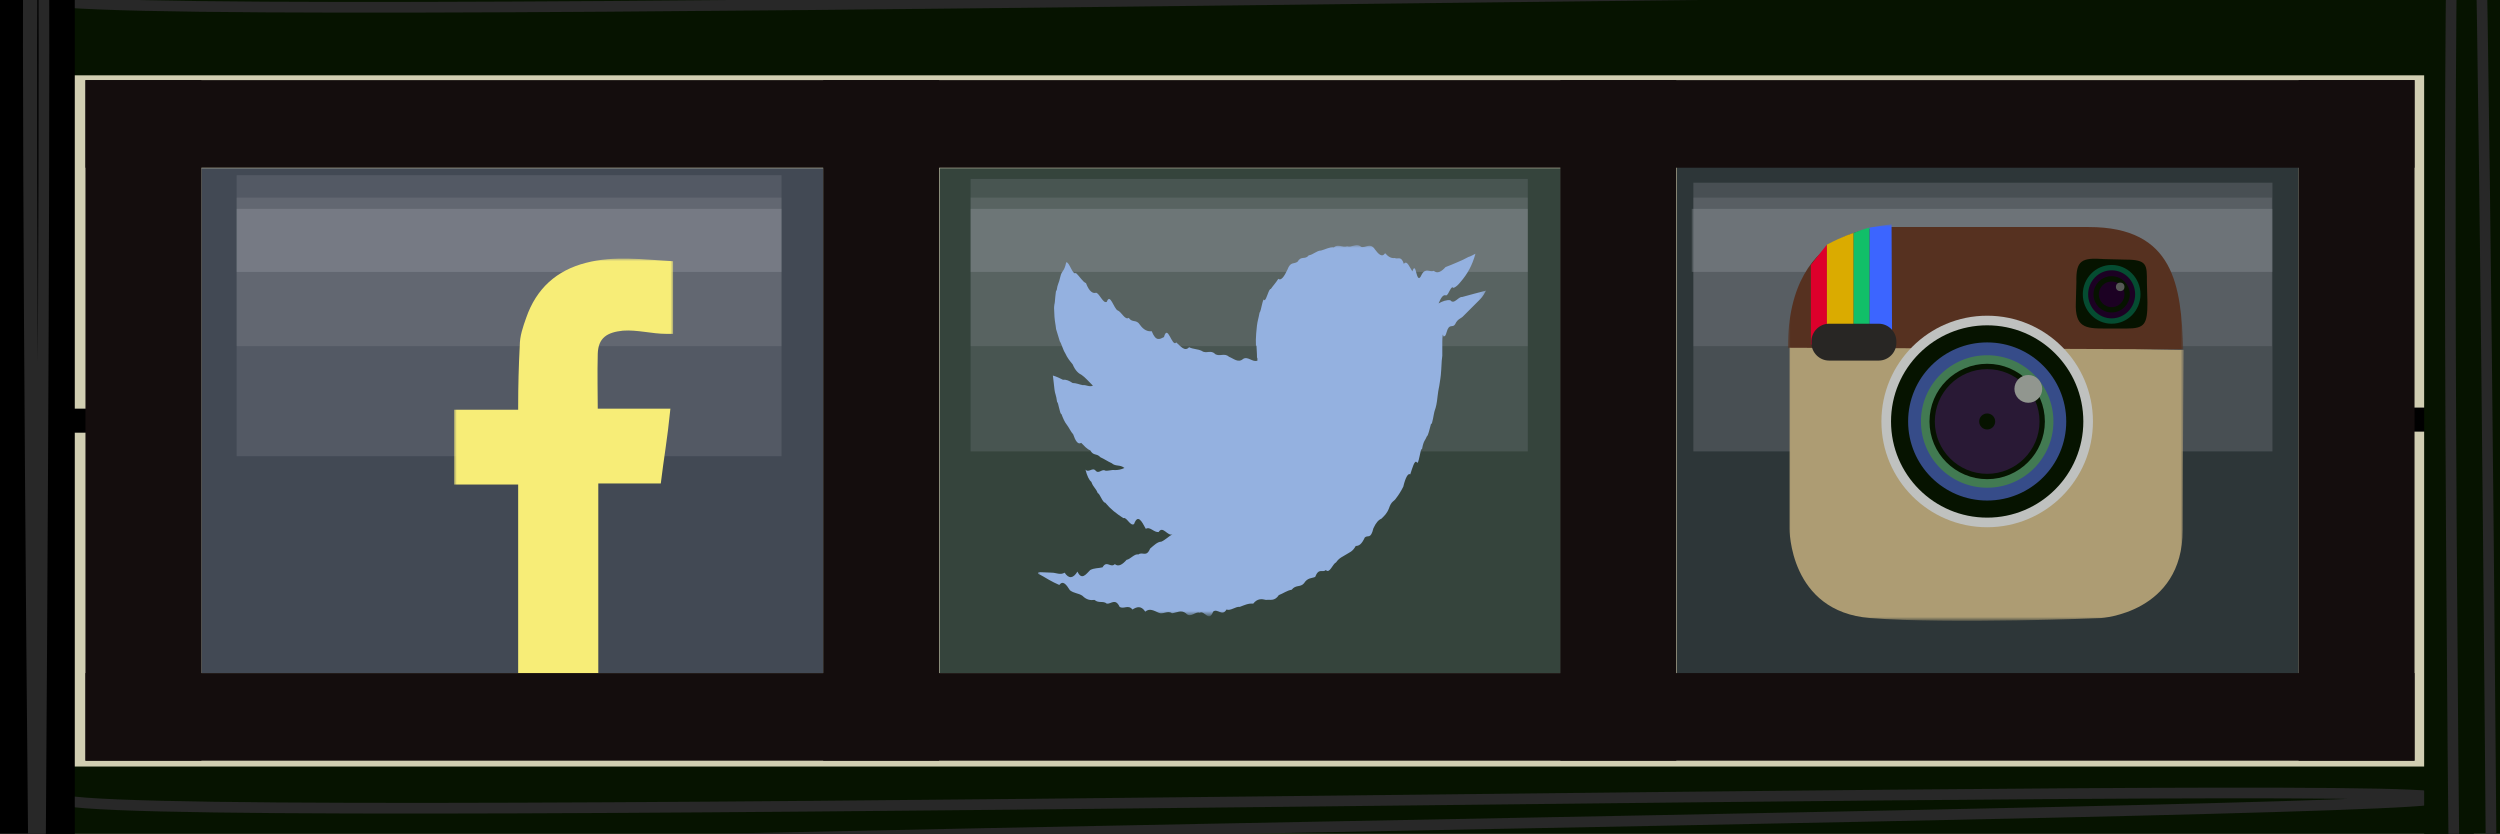 <?xml version="1.0" encoding="utf-8"?>
<!-- Generator: Adobe Illustrator 16.0.0, SVG Export Plug-In . SVG Version: 6.00 Build 0)  -->
<!DOCTYPE svg PUBLIC "-//W3C//DTD SVG 1.1//EN" "http://www.w3.org/Graphics/SVG/1.1/DTD/svg11.dtd">
<svg version="1.1" id="Layer_1" xmlns="http://www.w3.org/2000/svg" xmlns:xlink="http://www.w3.org/1999/xlink" x="0px" y="0px"
	 width="100%" height="100%" viewBox="0 0 468 156.1" enable-background="new 0 0 468 156.1" xml:space="preserve" preserveAspectRatio="none">
<g id="wall_x5F_fill">
	<rect id="wall_x5F_colour" x="-1392" y="-64.5" fill="#D1CEB2" width="1920" height="1080"/>
</g>
<g id="ventilation">
	<g id="Social_x5F_network_x5F_logo">
		<g id="fb_x5F_logo_2_">
			<rect id="fb_x5F_glass_x5F_panel_2_" x="37.7" y="31.5" fill="#424954" width="116.4" height="94.5"/>
			
				<rect id="fb_x5F_light_x5F_panel3_2_" x="44.3" y="32.8" opacity="0.2" fill="#979CA5" enable-background="new    " width="102" height="52.6"/>
			
				<rect id="fb_x5F_light_x5F_panel2_2_" x="44.3" y="37" opacity="0.15" fill="#B4B8BF" enable-background="new    " width="102" height="27.8"/>
			
				<rect id="fb_x5F_light_x5F_panel1_2_" x="44.3" y="39.1" opacity="0.24" fill="#B4B8BF" enable-background="new    " width="102" height="11.8"/>
			<defs>
				<filter id="Adobe_OpacityMaskFilter" filterUnits="userSpaceOnUse" x="85" y="48.4" width="41" height="78.3">
					<feFlood  style="flood-color:white;flood-opacity:1" result="back"/>
					<feBlend  in="SourceGraphic" in2="back" mode="normal"/>
				</filter>
			</defs>
			<mask maskUnits="userSpaceOnUse" x="85" y="48.4" width="41" height="78.3" id="fb_x5F_path_1_">
				<g filter="url(#Adobe_OpacityMaskFilter)">
					<g>
						<g>
							<g>
								<g>
									<defs>
										<rect id="SVGID_1_" x="40.4" y="2.2" width="132.7" height="185.7"/>
									</defs>
									<clipPath id="SVGID_2_">
										<use xlink:href="#SVGID_1_"  overflow="visible"/>
									</clipPath>
								</g>
								<g>
									<defs>
										<rect id="SVGID_3_" x="40.4" y="2.2" width="132.7" height="185.7"/>
									</defs>
									<defs>
										<rect id="SVGID_4_" x="-30.4" y="-82.5" width="248.4" height="381.1"/>
									</defs>
									<clipPath id="SVGID_5_">
										<use xlink:href="#SVGID_3_"  overflow="visible"/>
									</clipPath>
									<clipPath id="SVGID_6_" clip-path="url(#SVGID_5_)">
										<use xlink:href="#SVGID_4_"  overflow="visible"/>
									</clipPath>
									
										<path clip-path="url(#SVGID_6_)" fill="none" stroke="#061300" stroke-width="2" stroke-linecap="round" stroke-linejoin="round" d="
										M42.6,4.6c0,4.6,127.1-5.4,127.1,0c0,4.6-128.8,1.5-128.8,6.1c0,5.3,128.5-3.9,128.5,0c0,5-125.8,0.6-125.8,5.5
										c0,4.5,125-4.8,125,0c0,4.6-126.8,0.6-126.8,6.1c0,3.9,125.2-4.1,125.2,0c0,5.4-125.4,1.2-125.4,5.6c0,4,126-5.1,126,0
										c0,5.4-124,2.2-124,6.5c0,4.1,124.7-5.5,124.7,0c0,4.5-126.9,1.4-126.9,6.8c0,4.4,125.3-4.9,125.3,0
										c0,4.2-120.5,1.6-120.5,5.5c0,5.1,120.3-5.2,120.3,0c0,5.5-119.1,0.8-119.1,5.6c0,5.4,125.2-5.1,125.2,0
										c0,5.4-130.9,2.4-130.9,6.7c0,5.5,125.7-4.7,125.7,0c0,5.1-120.7,0.8-120.7,5.7c0,5.2,123.5-5.1,123.5,0
										C170.2,69.8,43,65,43,70.1c0,5.2,129.6-4.4,129.6,0c0,4.2-129.9,1-129.9,5.4c0,4.7,123.4-4,123.4,0
										c0,5.1-119.8,1.1-119.8,6.5c0,5.6,120.1-4.6,120.1,0c0,4.3-120.8,1.1-120.8,6.4c0,4.2,124-4.3,124,0
										c0,5.2-123.2,1.5-123.2,6.3c0,4.8,122.2-5.2,122.2,0c0,4.7-123.3,0.3-123.3,5.5c0,5,121.8-4,121.8,0
										c0,5.2-122.5,2.1-122.5,6.8c0,5.5,125.7-5,125.7,0c0,4.9-125.8,1-125.8,6.5c0,5.4,123.8-5.6,123.8,0
										c0,4.7-125.7,2-125.7,6.4c0,5.6,124.8-4.3,124.8,0c0,4.2-122.3,1.1-122.3,5.8c0,4.7,125.2-4.9,125.2,0
										c0,5.2-124,1.7-124,6.3c0,5.1,120-4,120,0c0,4.3-124.8,0.6-124.8,5.5c0,4.8,130.1-5,130.1,0c0,4.7-128.9,1.4-128.9,5.8
										c0,3.9,126.4-5.2,126.4,0c0,5.1-122.6,1.1-122.6,5.5c0,4,121.4-5.5,121.4,0c0,4.2-125.2,1.3-125.2,5.9
										c0,5.5,124.5-5.7,124.5,0c0,4.9-123.1,0.4-123.1,5.8c0,4,122.5-5.3,122.5,0s-120.2,2.9-120.2,6.9c0,4.5,119.5-5.2,119.5,0
										c0,5.4-119.3,2.6-119.3,6.7c0,4.8,125.3-4.2,125.3,0c0,5.1-127.4,0.7-127.4,5.4s122.4-3.9,122.4,0c0,4.3-125,2.6-125,6.6
										c0,4.2,130-4.7,130,0"/>
								</g>
							</g>
						</g>
					</g>
				</g>
			</mask>
			<path id="fb_x5F_path" mask="url(#fb_x5F_path_1_)" fill="#F7ED77" d="M112,126.5c0-11.9,0-23,0-36c4,0,7.7,0,11.7,0
				c0.6-5,1.2-8,1.8-14c-4.6,0-9.1,0-13.6,0c0-2-0.1-6.8,0-10.3c0.1-3,1.8-4,4.7-4.3c2.7-0.2,5.4,0.6,8.2,0.6c0.4,0,0.8,0,1.2,0
				c0-6,0-9.4,0-13.6c-5.6-0.3-10.9-1.1-16.3,0.3c-5.5,1.4-9.3,4.8-11.2,10.3c-0.6,1.7-1.2,3.4-1.2,5.2C97.1,68.5,97,72.3,97,76
				c0,0.4,0,0.7,0,0.7c-4,0-7,0-12,0c0,6,0,9,0,14c5,0,8,0,12,0c0,13,0,24.4,0,36h15V126.5z"/>
		</g>
		<g id="twitter_x5F_logo_2_">
			<rect id="twt_x5F_glass_x5F_panel_2_" x="175.9" y="31.5" fill="#35443C" width="116.3" height="94.5"/>
			
				<rect id="twt_x5F_light_x5F_panel3_2_" x="181.7" y="33.5" opacity="0.2" fill="#979CA5" enable-background="new    " width="104.3" height="51"/>
			
				<rect id="twt_x5F_light_x5F_panel2_2_" x="181.7" y="37" opacity="0.15" fill="#B4B8BF" enable-background="new    " width="104.3" height="27.8"/>
			
				<rect id="twt_x5F_light_x5F_panel1_4_" x="181.7" y="39.1" opacity="0.23" fill="#B4B8BF" enable-background="new    " width="104.3" height="11.8"/>
			<defs>
				<filter id="Adobe_OpacityMaskFilter_1_" filterUnits="userSpaceOnUse" x="194.3" y="45.9" width="83.9" height="69.5">
					<feFlood  style="flood-color:white;flood-opacity:1" result="back"/>
					<feBlend  in="SourceGraphic" in2="back" mode="normal"/>
				</filter>
			</defs>
			<mask maskUnits="userSpaceOnUse" x="194.3" y="45.9" width="83.9" height="69.5" id="twitter_x5F_path_1_">
				<g filter="url(#Adobe_OpacityMaskFilter_1_)">
					<g>
						<g>
							<g>
								<g>
									<defs>
										<rect id="SVGID_7_" x="121.8" y="-31.4" width="219.7" height="216.6"/>
									</defs>
									<clipPath id="SVGID_8_">
										<use xlink:href="#SVGID_7_"  overflow="visible"/>
									</clipPath>
								</g>
								<g>
									<defs>
										<rect id="SVGID_9_" x="121.8" y="-31.4" width="219.7" height="216.6"/>
									</defs>
									<defs>
										<rect id="SVGID_10_" x="-7.6" y="-120.8" width="437.4" height="422.2"/>
									</defs>
									<clipPath id="SVGID_11_">
										<use xlink:href="#SVGID_9_"  overflow="visible"/>
									</clipPath>
									<clipPath id="SVGID_12_" clip-path="url(#SVGID_11_)">
										<use xlink:href="#SVGID_10_"  overflow="visible"/>
									</clipPath>
									
										<path clip-path="url(#SVGID_12_)" fill="none" stroke="#061300" stroke-width="2" stroke-linecap="round" stroke-linejoin="round" d="
										M124.5,181.5c5.1,0-6-207.1,0-207.1c5,0,1.9,209.9,7,209.9c5.9,0-4.2-209.4,0-209.4c5.5,0,0.9,204.8,6.3,204.8
										c4.9,0-5.3-203.4,0-203.4c5,0,0.9,206.5,7.1,206.5c4.3,0-4.5-203.8,0-203.8c5.9,0,1.6,204.1,6.4,204.1
										c4.4,0-5.6-205.2,0-205.2c6,0,2.8,201.8,7.5,201.8c4.5,0-6-202.9,0-202.9c5,0,1.8,206.7,7.9,206.7c4.8,0-5.4-203.9,0-203.9
										c4.6,0,2,195.8,6.3,195.8c5.6,0-5.7-195.5,0-195.5c6,0,1.1,193.5,6.4,193.5c5.9,0-5.6-203.7,0-203.7
										c5.9,0,3,213.5,7.7,213.5c6.1,0-5.2-204.7,0-204.7c5.6,0,1.1,196.2,6.6,196.2c5.7,0-5.6-201,0-201
										c5.6,0,0.6,207.2,6.1,207.2c5.8,0-4.9-211.4,0-211.4c4.7,0,1.3,211.7,6.1,211.7c5.2,0-4.3-200.8,0-200.8
										c5.6,0,1.5,194.6,7.5,194.6c6.2,0-5.1-195.2,0-195.2c4.8,0,1.5,196.4,7.4,196.4c4.7,0-4.7-201.8,0-201.8
										c5.7,0,2,200.4,7.2,200.4s-5.7-198.7,0-198.7c5.1,0,0.6,200.6,6.3,200.6c5.5,0-4.4-198,0-198c5.7,0,2.6,199.3,7.8,199.3
										c6.1,0-5.5-204.7,0-204.7c5.4,0,1.4,204.9,7.5,204.9c5.9,0-6.1-201.5,0-201.5c5.2,0,2.6,204.6,7.3,204.6
										c6.1,0-4.7-203.1,0-203.1c4.6,0,1.5,198.8,6.6,198.8c5.2,0-5.4-203.7,0-203.7c5.7,0,2.1,201.9,7.2,201.9
										c5.6,0-4.4-195,0-195c4.7,0,0.9,203.2,6.3,203.2c5.3,0-5.5-212.2,0-212.2c5.1,0,1.8,210.1,6.7,210.1
										c4.3,0-5.7-205.9,0-205.9c5.6,0,1.4,199.5,6.3,199.5c4.3,0-6-197.4,0-197.4c4.6,0,1.7,203.8,6.8,203.8
										c6.1,0-6.3-202.6,0-202.6c5.4,0,0.7,200.2,6.7,200.2c4.4,0-5.8-199.3,0-199.3c5.9,0,3.5,195.3,7.9,195.3
										c4.9,0-5.7-194.2,0-194.2c5.9,0,3.2,193.8,7.7,193.8c5.3,0-4.7-204,0-204c5.6,0,1,207.6,6.2,207.6c5.1,0-4.3-199.1,0-199.1
										c4.8,0,3.2,203.5,7.6,203.5c4.6,0-5.2-211.9,0-211.9c5.3,0,0.4,204.8,6.1,204.8c6.2,0-5.2-198.4,0-198.4"/>
								</g>
							</g>
						</g>
					</g>
				</g>
			</mask>
			<path id="twitter_x5F_path" mask="url(#twitter_x5F_path_1_)" fill="#94B1E0" d="M273.4,52.8c1.3-1.5,2.2-3.1,2.8-5.3
				c-0.6,0.3-0.9,0.5-1.3,0.6c-0.7,0.4-1.4,0.7-2.1,1s-1.4,0.6-2.2,0.9c-0.7,0.8-1.5,1.3-2.2,0.7c-0.7,0.3-1.5-0.6-2.2,0.6
				c-0.4,0.9-0.7,1.1-1,0c-0.3-1.3-0.5-1.4-0.8-0.5c-0.5-0.7-1-2.2-1.6-1.4c-0.5-1.6-1.1-0.8-1.7-1.1c-0.6,0.1-1.2-0.2-1.8-0.9
				c-0.6,0.9-1.3,0.1-1.9-0.7c-0.9-1.4-1.8-0.2-2.6-0.5c-0.9-0.8-1.7,0.2-2.6-0.1c-0.9,0.3-1.7-0.5-2.5,0.2
				c-0.8-0.1-1.6,0.4-2.4,0.6c-0.8,0-1.5,0.8-2.3,0.9c-0.7,0.9-1.4,0-2.1,1.2c-0.7,0.5-1.3-0.1-1.9,1.5c-0.6,1.3-1.2,2.1-1.7,1.7
				c-0.5,0.8-1,1.3-1.4,1.9c-0.4-0.1-0.8,2.1-1.2,2.1c-0.3-0.7-0.6,2.1-0.9,2.3c-0.2,1.1-0.4,1.6-0.5,2.5c-0.1,0.9-0.2,2-0.2,2.6
				c0,2.6,0.1-0.6,0.2,2.7c0,1.3,0.1,0.2,0.1,1.2c-0.9,0.4-1.8-0.9-2.7-0.3c-0.9,0.8-1.8-0.1-2.6-0.4c-0.9-0.8-1.7,0-2.6-0.5
				c-0.8-0.9-1.7,0-2.5-0.6c-0.8-0.4-1.6-0.3-2.4-0.7c-0.8,0.9-1.6-0.2-2.4-0.9c-0.8,1-1.6-3.6-2.3-1c-0.8,0.4-1.5,0.9-2.3-1.1
				c-0.7,0.1-1.5-0.2-2.2-1.2c-0.7-1.1-1.4-0.3-2.1-1.3c-0.7,0.5-1.4-1.2-2.1-1.4c-0.7-0.4-1.4-3.3-2-1.6c-0.7,0.4-1.3-1.5-2-1.7
				c-0.6,0.2-1.3-0.2-1.9-1.8c-0.6-0.2-1.2-1.3-1.9-1.9c-0.6,0.5-1.2-2.1-1.8-2c-0.4,1.9-0.8,1.4-1.1,2.7c-0.3,1.4-0.5,1.2-0.7,2.6
				c-0.2-0.4-0.3,2.5-0.4,2.5c-0.1,0.8-0.1,0.4,0,2.4c0.1,1.2,0.2,1.3,0.3,2.3c0.2,0.6,0.4,1.3,0.7,2.3c0.3,0.4,0.6,1.6,1,2.2
				c0.4,0.9,0.9,1.5,1.4,2.1c0.5,1.2,1.1,1.7,1.7,2c0.6,0.4,1.3,1.2,2.1,2c-0.7,0.3-1.3-0.2-1.9-0.1c-0.6-0.1-1.2-0.4-1.9-0.4
				c-0.6-0.4-1.2-0.7-1.8-0.6c-0.6-0.3-1.2-0.6-1.9-0.8c0.1,1,0.2,1.5,0.3,2.6c0.1,0.9,0.3,0.9,0.5,2.4c0.2-0.2,0.5,2.3,0.8,2.2
				c0.3,0.8,0.6,1.5,1,2c0.4,0.5,0.8,1.4,1.2,1.8c0.4,1.2,0.9,2,1.5,1.6c0.5,0.5,1.1,1.2,1.7,1.4c0.6,1.1,1.2,0.5,1.9,1.3
				c0.7,0.3,1.4,0.8,2.1,1.1c0.8,0.7,1.5,0.2,2.4,0.9c-0.6,0.3-1.2,0.4-1.8,0.4c-0.6-0.1-1.2,0.2-1.8,0.1c-0.6-0.4-1.2,0.7-1.8,0
				s-1.3,0.5-1.9-0.2c0.3,1.2,0.7,2,1.1,2.3c0.4,1.1,0.8,1.1,1.2,2.1c0.4,0.1,0.9,1.8,1.4,1.8c0.5,0.6,1,1.1,1.6,1.6
				s1.2,0.9,1.8,1.3c0.6-0.3,1.3,1.6,2,1.1c0.7-1.9,1.4-0.6,2.2,0.9c0.8-0.5,1.5,0.7,2.4,0.6c0.8-1.3,1.7,0.9,2.6,0.4
				c-0.7,0.4-1.4,1.1-2.1,1.4c-0.7,0-1.4,0.7-2.1,1.3c-0.7,1.7-1.4,0.5-2.2,1.1c-0.7-0.2-1.5,0.9-2.2,1c-0.7,0.8-1.5,1.4-2.2,0.8
				c-0.8,0.8-1.5-0.8-2.3,0.6c-0.8,0.2-1.5,0.1-2.3,0.5c-0.8,0.8-1.6,2-2.4,0.3c-0.8,1.3-1.6,1.4-2.4,0.2c-0.8,0.5-1.6,0-2.4,0
				c-0.8,0-1.6-0.1-2.5-0.1c0,0.1-0.1,0.2-0.1,0.3c0.7,0.3,1.3,0.7,2,1.1c0.7,0.4,1.3,0.7,2,1c0.7-0.9,1.3-0.1,2,1
				c0.8,0.6,1.5,0.5,2.3,1c0.8,0.8,1.5,0.9,2.3,0.8c0.8,0.7,1.6,0.1,2.3,0.7c0.8,0.1,1.6-1.1,2.4,0.6c0.8,0.5,1.6-0.5,2.4,0.5
				c0.8-0.5,1.6-0.8,2.4,0.4c0.8-0.7,1.6-0.2,2.5,0.2c0.8,0.4,1.7-0.5,2.5,0.1c0.9-0.1,1.7-0.7,2.6,0c0.9,1,1.7-0.4,2.6-0.1
				c0.9-0.5,1.7,1.9,2.5-0.2c0.8-0.7,1.7,1,2.5-0.4c0.8,0.3,1.7-0.6,2.5-0.5c0.8-0.3,1.6-0.7,2.5-0.6c0.8-1,1.6-0.9,2.4-0.7
				c0.8-0.1,1.6,0.3,2.4-0.9c0.8-0.3,1.6-0.9,2.4-1c0.8-1,1.6-0.4,2.3-1.2c0.7-1.1,1.4-0.9,2.1-1.2c0.7-1.8,1.4-0.7,2-1.3
				c0.7,0.8,1.3-1.2,1.9-1.4c0.6-0.9,1.3-1.1,1.9-1.5s1.2-0.5,1.8-1.6c0.6,0,1.1-0.3,1.7-1.6c0.6-0.5,1.1,0.4,1.6-1.7
				c0.5-1.1,1-1.6,1.5-1.8c0.5-0.5,1-0.9,1.4-1.9c0.5-1.5,0.9-1.2,1.4-2c0.4-0.5,0.9-1.3,1.3-2.1c0.4-1.7,0.9-2.6,1.3-2.3
				c0.4-1.2,0.8-2.7,1.2-2.3c0.4,0.9,0.7-2.9,1-2.4c0.3-1.7,0.6-1.6,0.9-2.4c0.3-0.2,0.5-1.4,0.8-2.4c0.2,0.5,0.5-2,0.7-2.5
				c0.2-0.5,0.4-1.4,0.5-2.5c0.2-1.7,0.3-1.7,0.4-2.5c0.1-0.9,0.2-0.9,0.3-2.6c0.1-2.1,0.1-1.6,0.2-2.6c0-1.3,0-2,0-2.6
				c0-0.9,0.1-1.9,0.2-1c0.1-0.2,0.3,0.3,0.6-0.8c0.5-1.8,1.1-0.7,1.6-1.5c0.5-1.1,1.1-1,1.6-1.6c1-1,2.1-2.1,3.1-3.1
				c0.5-0.5,0.8-1.1,1.1-1.6c-0.8,0.2-1.5,0.4-2.3,0.6c-0.8,0.2-1.5,0.4-2.2,0.6c-0.7-0.1-1.5,1.5-2.2,0.6c-0.7-0.1-1.5,0.2-2.2,0.6
				c0.5-1.2,0.9-1.7,1.4-1.5c0.5,0,0.9-2,1.4-1.4C272.6,53.7,273,53.3,273.4,52.8z"/>
		</g>
		<g id="insta_x5F_logo">
			<rect id="insta_x5F_panel" x="313.9" y="31.2" fill="#2D3638" width="116.4" height="95"/>
			
				<rect id="insta_x5F_light_x5F_panel1_1_" x="317" y="34.2" opacity="0.2" fill="#B4B8BF" enable-background="new    " width="108.4" height="50.3"/>
			
				<rect id="insta_x5F_light_x5F_panel1" x="317" y="37" opacity="0.15" fill="#B4B8BF" enable-background="new    " width="108.3" height="27.8"/>
			
				<rect id="inst_x5F_light_x5F_panel1" x="316.7" y="39.1" opacity="0.23" fill="#B4B8BF" enable-background="new    " width="108.7" height="11.8"/>
			<defs>
				<filter id="Adobe_OpacityMaskFilter_2_" filterUnits="userSpaceOnUse" x="334.7" y="42" width="74.1" height="74.2">
					<feFlood  style="flood-color:white;flood-opacity:1" result="back"/>
					<feBlend  in="SourceGraphic" in2="back" mode="normal"/>
				</filter>
			</defs>
			<mask maskUnits="userSpaceOnUse" x="334.7" y="42" width="74.1" height="74.2" id="insta_x5F_path_1_">
				<g filter="url(#Adobe_OpacityMaskFilter_2_)">
					<g>
						<g>
							<g>
								<g>
									<defs>
										<rect id="SVGID_13_" x="261.9" y="-36.2" width="219.9" height="224.3"/>
									</defs>
									<clipPath id="SVGID_14_">
										<use xlink:href="#SVGID_13_"  overflow="visible"/>
									</clipPath>
								</g>
								<g>
									<defs>
										<rect id="SVGID_15_" x="261.9" y="-36.2" width="219.9" height="224.3"/>
									</defs>
									<defs>
										<rect id="SVGID_16_" x="144.4" y="-140.7" width="411.7" height="460.2"/>
									</defs>
									<clipPath id="SVGID_17_">
										<use xlink:href="#SVGID_15_"  overflow="visible"/>
									</clipPath>
									<clipPath id="SVGID_18_" clip-path="url(#SVGID_17_)">
										<use xlink:href="#SVGID_16_"  overflow="visible"/>
									</clipPath>
									
										<path clip-path="url(#SVGID_18_)" fill="none" stroke="#061300" stroke-width="2" stroke-linecap="round" stroke-linejoin="round" d="
										M478.2,185.1c0-5.6-210.7,6.6-210.7,0c0-5.5,213.5-1.8,213.5-7.4c0-6.4-213,4.7-213,0c0-6.1,208.4-0.7,208.4-6.6
										c0-5.4-207.2,5.8-207.2,0c0-5.5,210.2-0.7,210.2-7.4c0-4.7-207.5,5-207.5,0c0-6.5,207.8-1.4,207.8-6.7
										c0-4.9-208.9,6.2-208.9,0c0-6.6,205.6-2.7,205.6-7.9c0-4.9-206.7,6.6-206.7,0c0-5.5,210.4-1.6,210.4-8.3
										c0-5.3-207.7,5.9-207.7,0c0-5.1,199.7-1.9,199.7-6.6c0-6.1-199.5,6.3-199.5,0c0-6.6,197.5-0.9,197.5-6.7
										c0-6.5-207.5,6.2-207.5,0c0-6.5,216.9-2.9,216.9-8.1c0-6.7-208.4,5.7-208.4,0c0-6.2,200.1-0.9,200.1-6.9
										c0-6.3-204.8,6.1-204.8,0c0-6.2,210.9-0.4,210.9-6.5c0-6.3-214.9,5.3-214.9,0c0-5.1,215.2-1.2,215.2-6.5
										c0-5.7-204.6,4.8-204.6,0c0-6.1,198.6-1.3,198.6-7.9c0-6.8-199.2,5.6-199.2,0c0-5.2,200.3-1.3,200.3-7.8
										c0-5.1-205.6,5.1-205.6,0c0-6.2,204.2-1.8,204.2-7.6c0-5.7-202.5,6.3-202.5,0c0-5.7,204.4-0.3,204.4-6.6
										c0-6-201.8,4.9-201.8,0c0-6.3,203.1-2.5,203.1-8.2c0-6.7-208.4,6-208.4,0c0-5.9,208.6-1.2,208.6-7.9
										c0-6.5-205.2,6.7-205.2,0c0-5.7,208.3-2.5,208.3-7.7c0-6.7-206.8,5.2-206.8,0c0-5,202.7-1.3,202.7-7s-207.5,5.9-207.5,0
										c0-6.3,205.6-2,205.6-7.5c0-6.1-198.9,4.9-198.9,0c0-5.2,206.9-0.7,206.9-6.6c0-5.8-215.7,6-215.7,0
										c0-5.6,213.6-1.7,213.6-7c0-4.7-209.5,6.2-209.5,0c0-6.2,203.3-1.3,203.3-6.6c0-4.8-201.3,6.6-201.3,0
										c0-5,207.5-1.5,207.5-7.2c0-6.7-206.4,6.9-206.4,0c0-5.9,204-0.4,204-7.1c0-4.8-203.1,6.4-203.1,0
										c0-6.5,199.2-3.4,199.2-8.3c0-5.4-198.1,6.3-198.1,0c0-6.5,197.7-3.2,197.7-8.1c0-5.8-207.7,5.1-207.7,0
										c0-6.1,211.2-0.8,211.2-6.5c0-5.6-202.9,4.7-202.9,0c0-5.2,207.3-3.1,207.3-7.9c0-5.1-215.5,5.7-215.5,0"/>
								</g>
							</g>
						</g>
					</g>
				</g>
			</mask>
			<g id="insta_x5F_path" mask="url(#insta_x5F_path_1_)">
				<path fill="#AD9C73" d="M335,64.5h12.9h10.2l50.1,1h0.6c0,0-0.2,18.9-0.2,33.7c0,15.6-15.3,16.5-15.3,16.5s-28,1.2-43.2,0
					C334.9,114.5,335,99,335,99V64.5"/>
				<path fill="#563120" d="M334.8,65.1l73.9,0.3l0,0c-0.4-11.8-1.6-22.9-17.7-22.9h-36.7c0,0-19.7-1.6-19.6,22.7h0.2"/>
				<path fill="#061300" d="M402,56.6c0,4.1-0.5,4.9-3.9,4.9H394c-3.6,0-5.6-0.2-5.4-4.9l0.1-3.8c-0.1-4.1,1-4.6,5.2-4.3l4,0.1
					c4.1,0,4,1,4,4.2L402,56.6L402,56.6z"/>
				<ellipse fill="#1C0123" stroke="#054C31" stroke-miterlimit="10" cx="395.3" cy="55.1" rx="4.9" ry="5"/>
				<circle fill="none" stroke="#061300" stroke-miterlimit="10" cx="395.3" cy="55.1" r="2.9"/>
				<circle fill="#575956" cx="396.9" cy="53.7" r="0.8"/>
				<path fill="#DD002B" d="M339,49.6v14.9h3V45.8C342,45.8,341,47,339,49.6z"/>
				<path fill="#DAAB00" d="M342,45.8v18.7h5V43.6C347,43.6,345,44.2,342,45.8z"/>
				<path fill="#11BF68" d="M347,43.6v20.9h3V42.6C350,42.6,349,42.8,347,43.6z"/>
				<path fill="#3C65FF" d="M350,42.6v21.9h4.2L354.1,42C354.1,42,353,42.1,350,42.6z"/>
				<path fill="#282624" d="M355,64.2c0,1.8-1.5,3.3-3.3,3.3h-9.3c-1.8,0-3.3-1.5-3.3-3.3v-0.3c0-1.8,1.5-3.3,3.3-3.3h9.3
					c1.8,0,3.3,1.5,3.3,3.3V64.2z"/>
				<circle fill="#BFC1BF" cx="372" cy="78.9" r="19.8"/>
				<circle fill="#061300" cx="372" cy="78.9" r="18"/>
				<circle fill="#364C89" cx="372" cy="78.9" r="14.8"/>
				<circle fill="#427A52" cx="372" cy="78.9" r="12.4"/>
				<circle fill="#291935" stroke="#061300" stroke-miterlimit="10" cx="372" cy="78.9" r="10.3"/>
				<circle fill="#061300" cx="372" cy="78.9" r="1.5"/>
				<circle fill="#91968F" cx="379.7" cy="72.8" r="2.6"/>
			</g>
		</g>
	</g>
	<rect id="fulcrum_x5F_L" x="3.1" y="76.5" width="23.8" height="4.5"/>
	<rect id="fulcrum_x5F_R" x="441.1" y="76.3" width="23.8" height="4.5"/>
	<rect id="bar_x5F_vert1" x="16" y="15" fill="#140D0D" width="21.7" height="127.4"/>
	<rect id="bar_x5F_vert2" x="154.1" y="15" fill="#140D0D" width="21.7" height="127.4"/>
	<rect id="bar_x5F_vert3" x="292.1" y="15" fill="#140D0D" width="21.7" height="127.4"/>
	<rect id="bar_x5F_vert4" x="430.3" y="15" fill="#140D0D" width="21.7" height="127.4"/>
	<rect id="bar_x5F_hor1" x="16" y="15" fill="#140D0D" width="436" height="16.4"/>
	<rect id="bar_x5F_hor2" x="16" y="126" fill="#140D0D" width="436" height="16.4"/>
</g>
<g id="wall_frames">
	<rect id="hor_x5F_frame2" x="8.4" y="143.5" fill="#061300" width="454.7" height="28.1"/>
	<g id="hor_x5F_frame2_x5F_tex">
		<g>
			<path fill="none" stroke="#282828" stroke-width="2" stroke-linecap="round" stroke-linejoin="round" d="M11,149.4
				c0,5.8,445.2-3.9,445.2,0c0,3.2-457.9,7.9-457.9,13c0,6.8,464.7-3.2,464.7,0"/>
		</g>
	</g>
	<rect id="hor_x5F_frame1" x="8.3" y="-14" fill="#061300" width="455.2" height="28.1"/>
	<g id="hor_x5F_frame1_x5F_tex">
		<g>
			<path fill="none" stroke="#282828" stroke-width="2" stroke-linecap="round" stroke-linejoin="round" d="M11.7-13.5
				c0,2.8,454.8-5.4,454.8,0c0,5.2-459.3,6.3-459.3,13c0,6,458.8-4.8,458.8,0"/>
		</g>
	</g>
	<path id="vert_x5F_frame4" fill="#061300" d="M482,1015.5c0,0-4.9,0-10.6,0c-0.6,0-1.1,0-1.7,0c-5.8,0-12.8,5-14.8-3
		c-6-21,1-43-4-65c-1-4,5-13,3-21.5c-0.1-0.8-0.1-1.6-0.1-2.3c0-25.3,0-54.9,0-87.9c0-0.4,0-0.9,0-1.4c2-13,1-25-1-38
		c-4-28-7-59,0.4-84.6c0.5-1.4,0.6-2,0.6-2.6c0-113.4,0-243.8,0-364.8c0.1-0.7,0.2-1.3,0.2-1.9c0.8-3.1,2.8-7.1,2.8-10.1
		c-7-28-5-57,0-84c0-2-2-5-2.9-6.6c-0.1-0.6-0.1-1.1-0.1-1.7c0-172.2,0-304.8,0-304.8H482c0,0,0,627,0,925.5c0,0.5,0,0.9,0,1.4
		c-1,12,0,27-5,38c-3,7,4,14,4.8,20.7c0.1,0.8,0.2,1.6,0.2,2.4C482,980.7,482,1015.5,482,1015.5z"/>
	<g id="vert_x5F_frame4_x5F_tex">
		<g>
			<path fill="none" stroke="#282828" stroke-width="2" stroke-linecap="round" stroke-linejoin="round" d="M449.4,767.5
				c0.2,0-0.4-35.2,0-35.2c3.9,0,10.5,276.4,13,276.4c16.2,0-13.7-1076.4,0-1076.4c5.5,0,6.5,1086.1,13,1086.1
				c12.4,0-15.9-1078.8,0-1078.8"/>
		</g>
	</g>
	<path id="vert_x5F_frame3" d="M14,733.5h-28c0,0,0-140.7,0-303.9c0-0.8,0-1.5,0-2.3c0-18.8,0-38.8,0-57.9c0-0.6,0-1.6,0-3.3
		c0-52.3,0-105.2,0-155.3c0-0.8,0-1.6,0-2.4c-2-17.9-1.8-179.6,0-240.7c0-0.7,0-1.4,0-3c0-18.6,0-29.2,0-29.2h28
		c0,0,0,311.7,0,545.5c0,1.7,0,2.6,0,3.2c0,31.1,0,61.9,0,92.6c0,1.1,0,2.1,0,3.2c-1,40.6,0,81.6,0,123c0.1,0.6,0,2.3,0,3.2
		C14,723.7,14,733.5,14,733.5z"/>
	<g id="vert_x5F_frame3_x5F_tex">
		<g>
			<path fill="none" stroke="#282828" stroke-width="2" stroke-linecap="round" stroke-linejoin="round" d="M-13.8,742.8
				c9.7,0-7.6-804.3,0-804.3c10.3,0,16.2,801.1,20.7,801.1c9.5,0-6.5-805.1,0-805.1c5.2,0-7.1,809.2,1,809.2S0.8-66.1,7.9-66.1"/>
		</g>
	</g>
</g>
</svg>
